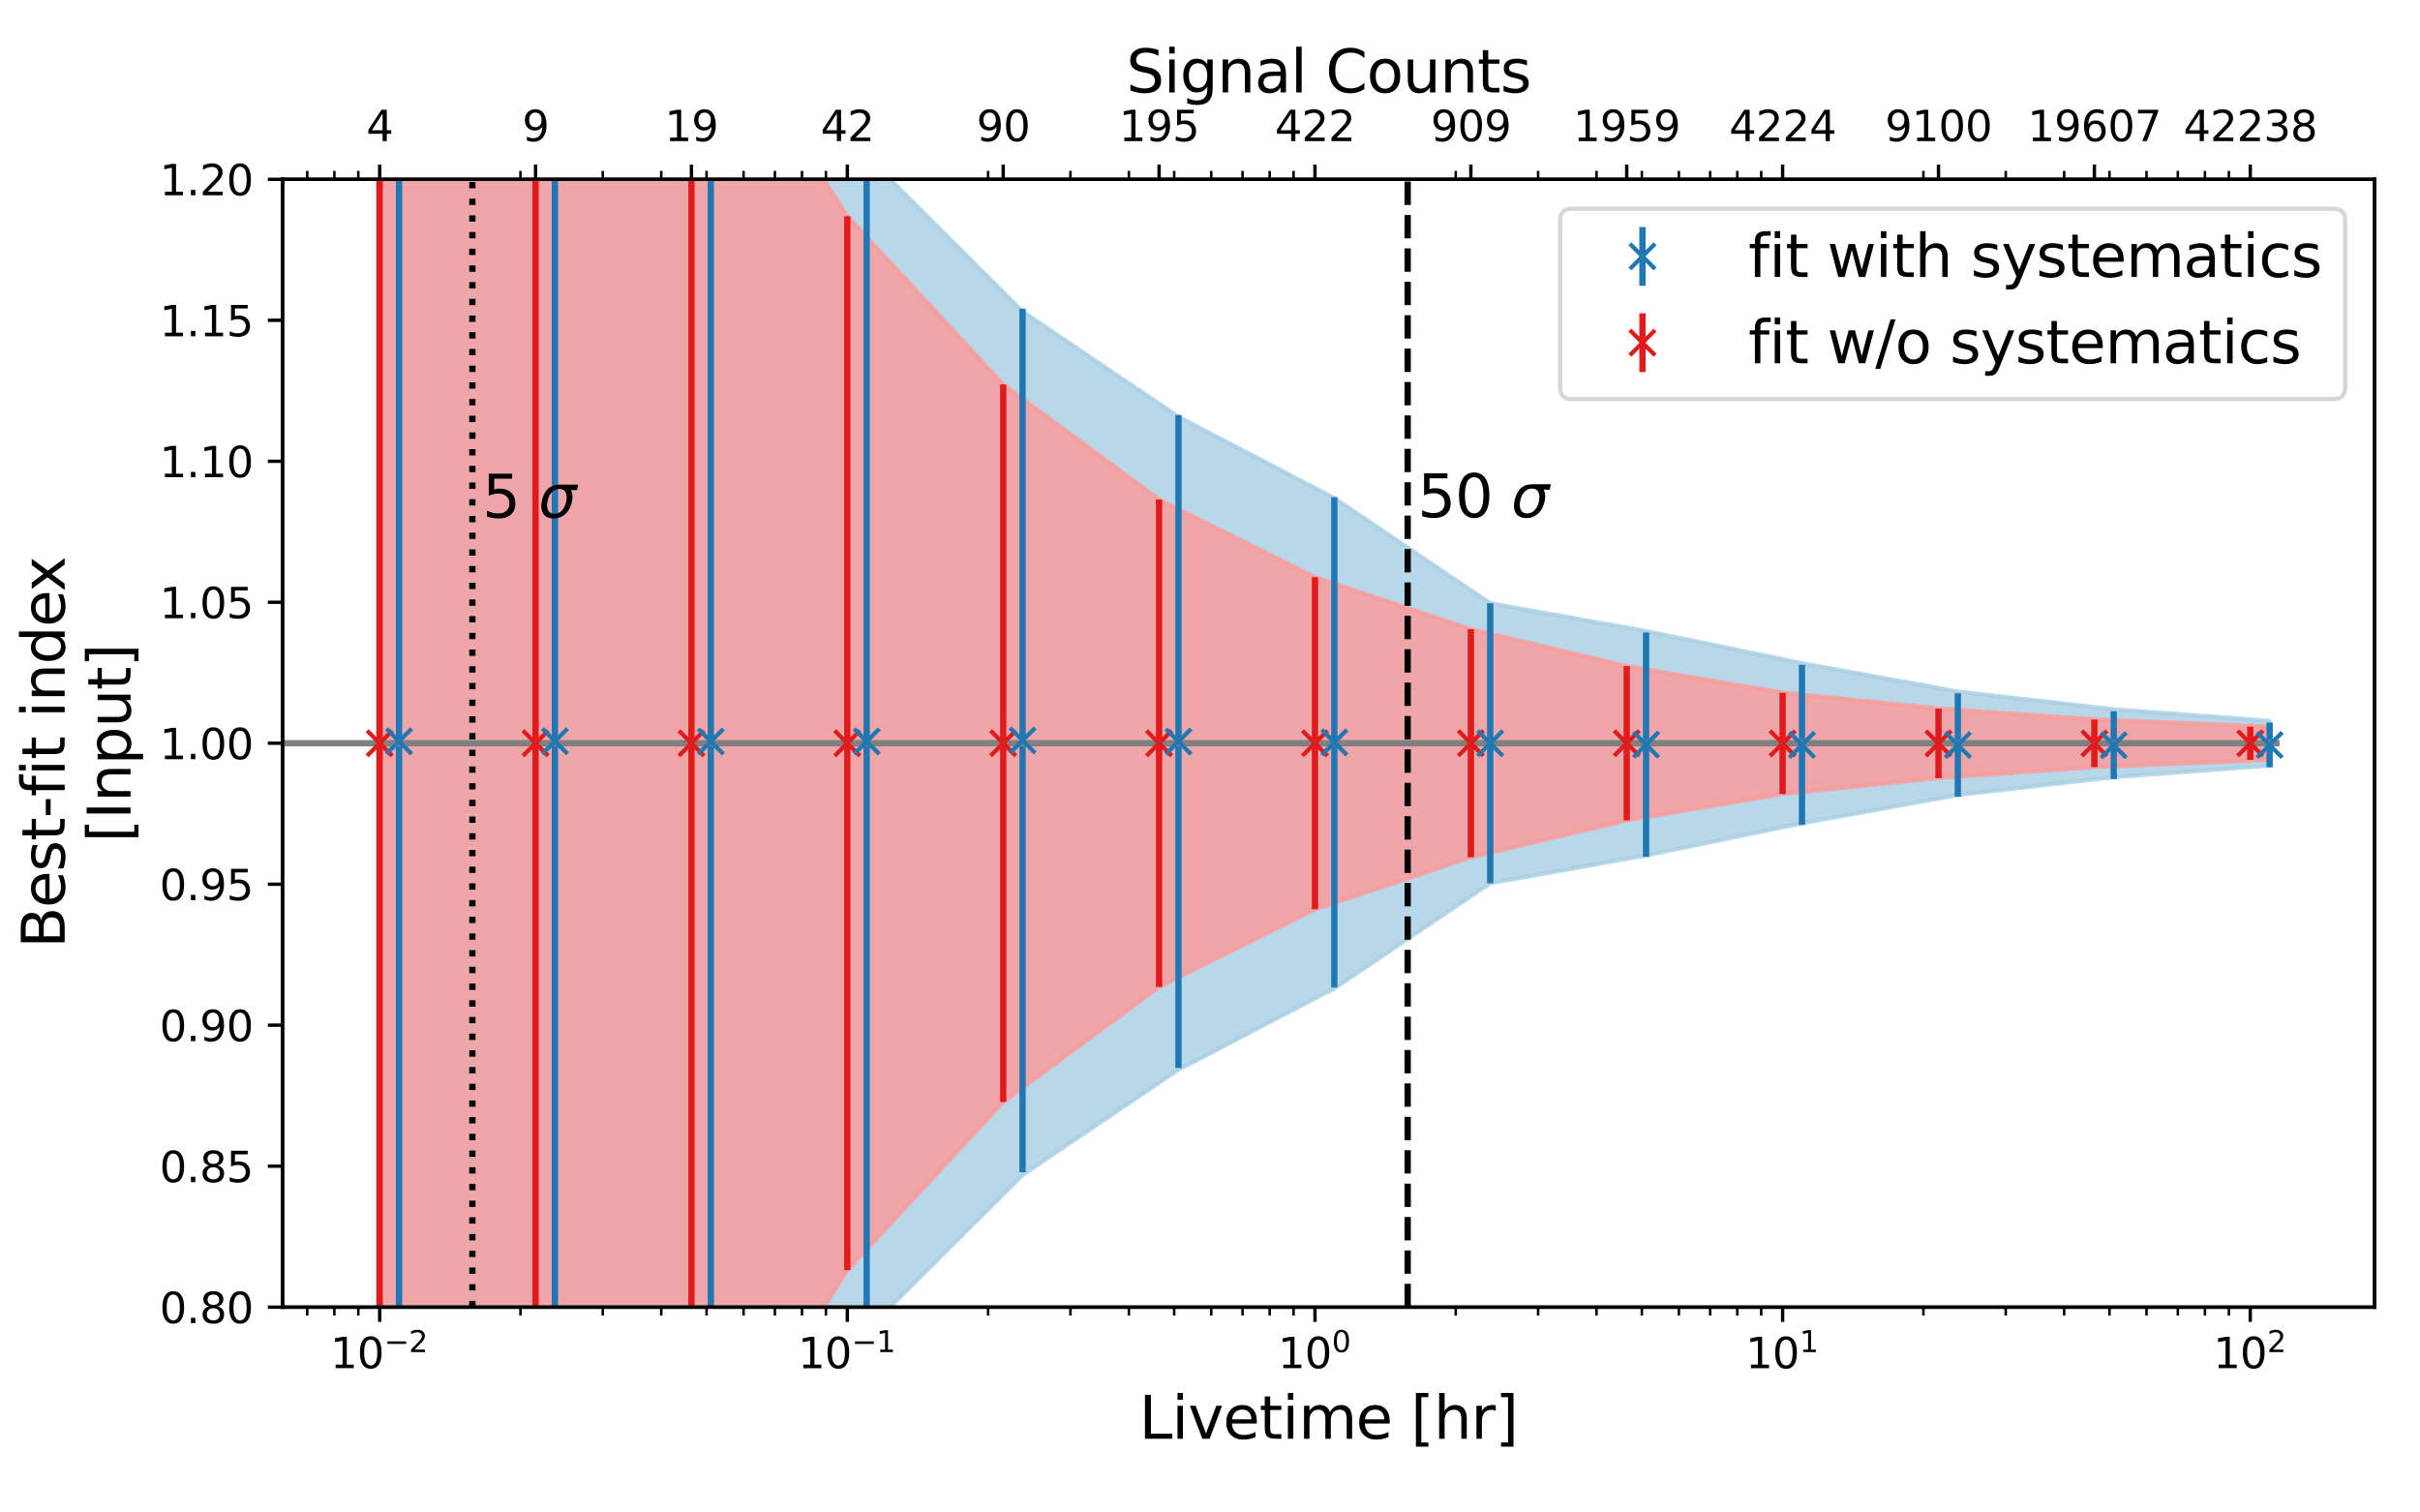 <?xml version="1.0" encoding="utf-8" standalone="no"?>
<!DOCTYPE svg PUBLIC "-//W3C//DTD SVG 1.1//EN"
  "http://www.w3.org/Graphics/SVG/1.1/DTD/svg11.dtd">
<svg xmlns:xlink="http://www.w3.org/1999/xlink" width="576pt" height="360pt" viewBox="0 0 576 360" xmlns="http://www.w3.org/2000/svg" version="1.1">
 <defs>
  <style type="text/css">*{stroke-linejoin: round; stroke-linecap: butt}</style>
 </defs>
 <g id="figure_1">
  <g id="patch_1">
   <path d="M 0 360 
L 576 360 
L 576 0 
L 0 0 
z
" style="fill: #ffffff"/>
  </g>
  <g id="axes_1">
   <g id="patch_2">
    <path d="M 67.25 311.128 
L 565.2 311.128 
L 565.2 42.68 
L 67.25 42.68 
z
" style="fill: #ffffff"/>
   </g>
   <g id="PolyCollection_1">
    <path d="M 89.884 -209.265 
L 89.884 563.073 
L 94.977 563.073 
L 132.08 444.587 
L 169.182 366.163 
L 206.285 316.684 
L 243.387 279.676 
L 280.49 254.608 
L 317.592 235.255 
L 354.695 210.227 
L 391.797 203.601 
L 428.9 195.958 
L 466.003 189.211 
L 503.105 184.976 
L 540.208 182.217 
L 540.208 171.591 
L 540.208 171.591 
L 503.105 168.832 
L 466.003 164.597 
L 428.9 157.85 
L 391.797 150.207 
L 354.695 143.581 
L 317.592 118.553 
L 280.49 99.2 
L 243.387 74.132 
L 206.285 37.124 
L 169.182 -12.355 
L 132.08 -90.779 
L 94.977 -209.265 
L 89.884 -209.265 
z
" clip-path="url(#p4b71aab706)" style="fill: #a6cee3; fill-opacity: 0.8; stroke: #a6cee3; stroke-opacity: 0.8"/>
   </g>
   <g id="PolyCollection_2">
    <path d="M 90.37 -221.213 
L 90.37 575.021 
L 127.472 446.346 
L 164.575 360.414 
L 201.678 302.33 
L 238.78 262.296 
L 275.883 234.91 
L 312.985 216.427 
L 350.088 204.043 
L 387.19 195.262 
L 424.293 188.963 
L 461.395 185.164 
L 498.498 182.568 
L 540.208 180.854 
L 540.208 172.954 
L 540.208 172.954 
L 498.498 171.24 
L 461.395 168.644 
L 424.293 164.845 
L 387.19 158.546 
L 350.088 149.765 
L 312.985 137.381 
L 275.883 118.898 
L 238.78 91.512 
L 201.678 51.478 
L 164.575 -6.606 
L 127.472 -92.538 
L 90.37 -221.213 
z
" clip-path="url(#p4b71aab706)" style="fill: #fb9a99; fill-opacity: 0.8; stroke: #fb9a99; stroke-opacity: 0.8"/>
   </g>
   <g id="matplotlib.axis_1">
    <g id="xtick_1">
     <g id="line2d_1">
      <defs>
       <path id="m9c18dbd7c7" d="M 0 0 
L 0 3.5 
" style="stroke: #000000; stroke-width: 0.8"/>
      </defs>
      <g>
       <use xlink:href="#m9c18dbd7c7" x="90.37" y="311.128" style="stroke: #000000; stroke-width: 0.8"/>
      </g>
     </g>
     <g id="text_1">
      <!-- $\mathdefault{10^{-2}}$ -->
      <g transform="translate(78.62 325.726) scale(0.1 -0.1)">
       <defs>
        <path id="DejaVuSans-31" d="M 794 531 
L 1825 531 
L 1825 4091 
L 703 3866 
L 703 4441 
L 1819 4666 
L 2450 4666 
L 2450 531 
L 3481 531 
L 3481 0 
L 794 0 
L 794 531 
z
" transform="scale(0.016)"/>
        <path id="DejaVuSans-30" d="M 2034 4250 
Q 1547 4250 1301 3770 
Q 1056 3291 1056 2328 
Q 1056 1369 1301 889 
Q 1547 409 2034 409 
Q 2525 409 2770 889 
Q 3016 1369 3016 2328 
Q 3016 3291 2770 3770 
Q 2525 4250 2034 4250 
z
M 2034 4750 
Q 2819 4750 3233 4129 
Q 3647 3509 3647 2328 
Q 3647 1150 3233 529 
Q 2819 -91 2034 -91 
Q 1250 -91 836 529 
Q 422 1150 422 2328 
Q 422 3509 836 4129 
Q 1250 4750 2034 4750 
z
" transform="scale(0.016)"/>
        <path id="DejaVuSans-2212" d="M 678 2272 
L 4684 2272 
L 4684 1741 
L 678 1741 
L 678 2272 
z
" transform="scale(0.016)"/>
        <path id="DejaVuSans-32" d="M 1228 531 
L 3431 531 
L 3431 0 
L 469 0 
L 469 531 
Q 828 903 1448 1529 
Q 2069 2156 2228 2338 
Q 2531 2678 2651 2914 
Q 2772 3150 2772 3378 
Q 2772 3750 2511 3984 
Q 2250 4219 1831 4219 
Q 1534 4219 1204 4116 
Q 875 4013 500 3803 
L 500 4441 
Q 881 4594 1212 4672 
Q 1544 4750 1819 4750 
Q 2544 4750 2975 4387 
Q 3406 4025 3406 3419 
Q 3406 3131 3298 2873 
Q 3191 2616 2906 2266 
Q 2828 2175 2409 1742 
Q 1991 1309 1228 531 
z
" transform="scale(0.016)"/>
       </defs>
       <use xlink:href="#DejaVuSans-31" transform="translate(0 0.766)"/>
       <use xlink:href="#DejaVuSans-30" transform="translate(63.623 0.766)"/>
       <use xlink:href="#DejaVuSans-2212" transform="translate(128.203 39.047) scale(0.7)"/>
       <use xlink:href="#DejaVuSans-32" transform="translate(186.855 39.047) scale(0.7)"/>
      </g>
     </g>
    </g>
    <g id="xtick_2">
     <g id="line2d_2">
      <g>
       <use xlink:href="#m9c18dbd7c7" x="201.678" y="311.128" style="stroke: #000000; stroke-width: 0.8"/>
      </g>
     </g>
     <g id="text_2">
      <!-- $\mathdefault{10^{-1}}$ -->
      <g transform="translate(189.928 325.726) scale(0.1 -0.1)">
       <use xlink:href="#DejaVuSans-31" transform="translate(0 0.684)"/>
       <use xlink:href="#DejaVuSans-30" transform="translate(63.623 0.684)"/>
       <use xlink:href="#DejaVuSans-2212" transform="translate(128.203 38.966) scale(0.7)"/>
       <use xlink:href="#DejaVuSans-31" transform="translate(186.855 38.966) scale(0.7)"/>
      </g>
     </g>
    </g>
    <g id="xtick_3">
     <g id="line2d_3">
      <g>
       <use xlink:href="#m9c18dbd7c7" x="312.985" y="311.128" style="stroke: #000000; stroke-width: 0.8"/>
      </g>
     </g>
     <g id="text_3">
      <!-- $\mathdefault{10^{0}}$ -->
      <g transform="translate(304.185 325.726) scale(0.1 -0.1)">
       <use xlink:href="#DejaVuSans-31" transform="translate(0 0.766)"/>
       <use xlink:href="#DejaVuSans-30" transform="translate(63.623 0.766)"/>
       <use xlink:href="#DejaVuSans-30" transform="translate(128.203 39.047) scale(0.7)"/>
      </g>
     </g>
    </g>
    <g id="xtick_4">
     <g id="line2d_4">
      <g>
       <use xlink:href="#m9c18dbd7c7" x="424.293" y="311.128" style="stroke: #000000; stroke-width: 0.8"/>
      </g>
     </g>
     <g id="text_4">
      <!-- $\mathdefault{10^{1}}$ -->
      <g transform="translate(415.493 325.726) scale(0.1 -0.1)">
       <use xlink:href="#DejaVuSans-31" transform="translate(0 0.684)"/>
       <use xlink:href="#DejaVuSans-30" transform="translate(63.623 0.684)"/>
       <use xlink:href="#DejaVuSans-31" transform="translate(128.203 38.966) scale(0.7)"/>
      </g>
     </g>
    </g>
    <g id="xtick_5">
     <g id="line2d_5">
      <g>
       <use xlink:href="#m9c18dbd7c7" x="535.6" y="311.128" style="stroke: #000000; stroke-width: 0.8"/>
      </g>
     </g>
     <g id="text_5">
      <!-- $\mathdefault{10^{2}}$ -->
      <g transform="translate(526.8 325.726) scale(0.1 -0.1)">
       <use xlink:href="#DejaVuSans-31" transform="translate(0 0.766)"/>
       <use xlink:href="#DejaVuSans-30" transform="translate(63.623 0.766)"/>
       <use xlink:href="#DejaVuSans-32" transform="translate(128.203 39.047) scale(0.7)"/>
      </g>
     </g>
    </g>
    <g id="xtick_6">
     <g id="line2d_6">
      <defs>
       <path id="m85afe25a8d" d="M 0 0 
L 0 2 
" style="stroke: #000000; stroke-width: 0.6"/>
      </defs>
      <g>
       <use xlink:href="#m85afe25a8d" x="73.128" y="311.128" style="stroke: #000000; stroke-width: 0.6"/>
      </g>
     </g>
    </g>
    <g id="xtick_7">
     <g id="line2d_7">
      <g>
       <use xlink:href="#m85afe25a8d" x="79.583" y="311.128" style="stroke: #000000; stroke-width: 0.6"/>
      </g>
     </g>
    </g>
    <g id="xtick_8">
     <g id="line2d_8">
      <g>
       <use xlink:href="#m85afe25a8d" x="85.277" y="311.128" style="stroke: #000000; stroke-width: 0.6"/>
      </g>
     </g>
    </g>
    <g id="xtick_9">
     <g id="line2d_9">
      <g>
       <use xlink:href="#m85afe25a8d" x="123.877" y="311.128" style="stroke: #000000; stroke-width: 0.6"/>
      </g>
     </g>
    </g>
    <g id="xtick_10">
     <g id="line2d_10">
      <g>
       <use xlink:href="#m85afe25a8d" x="143.477" y="311.128" style="stroke: #000000; stroke-width: 0.6"/>
      </g>
     </g>
    </g>
    <g id="xtick_11">
     <g id="line2d_11">
      <g>
       <use xlink:href="#m85afe25a8d" x="157.384" y="311.128" style="stroke: #000000; stroke-width: 0.6"/>
      </g>
     </g>
    </g>
    <g id="xtick_12">
     <g id="line2d_12">
      <g>
       <use xlink:href="#m85afe25a8d" x="168.171" y="311.128" style="stroke: #000000; stroke-width: 0.6"/>
      </g>
     </g>
    </g>
    <g id="xtick_13">
     <g id="line2d_13">
      <g>
       <use xlink:href="#m85afe25a8d" x="176.984" y="311.128" style="stroke: #000000; stroke-width: 0.6"/>
      </g>
     </g>
    </g>
    <g id="xtick_14">
     <g id="line2d_14">
      <g>
       <use xlink:href="#m85afe25a8d" x="184.436" y="311.128" style="stroke: #000000; stroke-width: 0.6"/>
      </g>
     </g>
    </g>
    <g id="xtick_15">
     <g id="line2d_15">
      <g>
       <use xlink:href="#m85afe25a8d" x="190.891" y="311.128" style="stroke: #000000; stroke-width: 0.6"/>
      </g>
     </g>
    </g>
    <g id="xtick_16">
     <g id="line2d_16">
      <g>
       <use xlink:href="#m85afe25a8d" x="196.584" y="311.128" style="stroke: #000000; stroke-width: 0.6"/>
      </g>
     </g>
    </g>
    <g id="xtick_17">
     <g id="line2d_17">
      <g>
       <use xlink:href="#m85afe25a8d" x="235.184" y="311.128" style="stroke: #000000; stroke-width: 0.6"/>
      </g>
     </g>
    </g>
    <g id="xtick_18">
     <g id="line2d_18">
      <g>
       <use xlink:href="#m85afe25a8d" x="254.785" y="311.128" style="stroke: #000000; stroke-width: 0.6"/>
      </g>
     </g>
    </g>
    <g id="xtick_19">
     <g id="line2d_19">
      <g>
       <use xlink:href="#m85afe25a8d" x="268.691" y="311.128" style="stroke: #000000; stroke-width: 0.6"/>
      </g>
     </g>
    </g>
    <g id="xtick_20">
     <g id="line2d_20">
      <g>
       <use xlink:href="#m85afe25a8d" x="279.478" y="311.128" style="stroke: #000000; stroke-width: 0.6"/>
      </g>
     </g>
    </g>
    <g id="xtick_21">
     <g id="line2d_21">
      <g>
       <use xlink:href="#m85afe25a8d" x="288.292" y="311.128" style="stroke: #000000; stroke-width: 0.6"/>
      </g>
     </g>
    </g>
    <g id="xtick_22">
     <g id="line2d_22">
      <g>
       <use xlink:href="#m85afe25a8d" x="295.743" y="311.128" style="stroke: #000000; stroke-width: 0.6"/>
      </g>
     </g>
    </g>
    <g id="xtick_23">
     <g id="line2d_23">
      <g>
       <use xlink:href="#m85afe25a8d" x="302.198" y="311.128" style="stroke: #000000; stroke-width: 0.6"/>
      </g>
     </g>
    </g>
    <g id="xtick_24">
     <g id="line2d_24">
      <g>
       <use xlink:href="#m85afe25a8d" x="307.892" y="311.128" style="stroke: #000000; stroke-width: 0.6"/>
      </g>
     </g>
    </g>
    <g id="xtick_25">
     <g id="line2d_25">
      <g>
       <use xlink:href="#m85afe25a8d" x="346.492" y="311.128" style="stroke: #000000; stroke-width: 0.6"/>
      </g>
     </g>
    </g>
    <g id="xtick_26">
     <g id="line2d_26">
      <g>
       <use xlink:href="#m85afe25a8d" x="366.092" y="311.128" style="stroke: #000000; stroke-width: 0.6"/>
      </g>
     </g>
    </g>
    <g id="xtick_27">
     <g id="line2d_27">
      <g>
       <use xlink:href="#m85afe25a8d" x="379.999" y="311.128" style="stroke: #000000; stroke-width: 0.6"/>
      </g>
     </g>
    </g>
    <g id="xtick_28">
     <g id="line2d_28">
      <g>
       <use xlink:href="#m85afe25a8d" x="390.786" y="311.128" style="stroke: #000000; stroke-width: 0.6"/>
      </g>
     </g>
    </g>
    <g id="xtick_29">
     <g id="line2d_29">
      <g>
       <use xlink:href="#m85afe25a8d" x="399.599" y="311.128" style="stroke: #000000; stroke-width: 0.6"/>
      </g>
     </g>
    </g>
    <g id="xtick_30">
     <g id="line2d_30">
      <g>
       <use xlink:href="#m85afe25a8d" x="407.051" y="311.128" style="stroke: #000000; stroke-width: 0.6"/>
      </g>
     </g>
    </g>
    <g id="xtick_31">
     <g id="line2d_31">
      <g>
       <use xlink:href="#m85afe25a8d" x="413.506" y="311.128" style="stroke: #000000; stroke-width: 0.6"/>
      </g>
     </g>
    </g>
    <g id="xtick_32">
     <g id="line2d_32">
      <g>
       <use xlink:href="#m85afe25a8d" x="419.2" y="311.128" style="stroke: #000000; stroke-width: 0.6"/>
      </g>
     </g>
    </g>
    <g id="xtick_33">
     <g id="line2d_33">
      <g>
       <use xlink:href="#m85afe25a8d" x="457.8" y="311.128" style="stroke: #000000; stroke-width: 0.6"/>
      </g>
     </g>
    </g>
    <g id="xtick_34">
     <g id="line2d_34">
      <g>
       <use xlink:href="#m85afe25a8d" x="477.4" y="311.128" style="stroke: #000000; stroke-width: 0.6"/>
      </g>
     </g>
    </g>
    <g id="xtick_35">
     <g id="line2d_35">
      <g>
       <use xlink:href="#m85afe25a8d" x="491.307" y="311.128" style="stroke: #000000; stroke-width: 0.6"/>
      </g>
     </g>
    </g>
    <g id="xtick_36">
     <g id="line2d_36">
      <g>
       <use xlink:href="#m85afe25a8d" x="502.093" y="311.128" style="stroke: #000000; stroke-width: 0.6"/>
      </g>
     </g>
    </g>
    <g id="xtick_37">
     <g id="line2d_37">
      <g>
       <use xlink:href="#m85afe25a8d" x="510.907" y="311.128" style="stroke: #000000; stroke-width: 0.6"/>
      </g>
     </g>
    </g>
    <g id="xtick_38">
     <g id="line2d_38">
      <g>
       <use xlink:href="#m85afe25a8d" x="518.359" y="311.128" style="stroke: #000000; stroke-width: 0.6"/>
      </g>
     </g>
    </g>
    <g id="xtick_39">
     <g id="line2d_39">
      <g>
       <use xlink:href="#m85afe25a8d" x="524.813" y="311.128" style="stroke: #000000; stroke-width: 0.6"/>
      </g>
     </g>
    </g>
    <g id="xtick_40">
     <g id="line2d_40">
      <g>
       <use xlink:href="#m85afe25a8d" x="530.507" y="311.128" style="stroke: #000000; stroke-width: 0.6"/>
      </g>
     </g>
    </g>
    <g id="text_6">
     <!-- Livetime [hr] -->
     <g transform="translate(271.114 342.444) scale(0.14 -0.14)">
      <defs>
       <path id="DejaVuSans-4c" d="M 628 4666 
L 1259 4666 
L 1259 531 
L 3531 531 
L 3531 0 
L 628 0 
L 628 4666 
z
" transform="scale(0.016)"/>
       <path id="DejaVuSans-69" d="M 603 3500 
L 1178 3500 
L 1178 0 
L 603 0 
L 603 3500 
z
M 603 4863 
L 1178 4863 
L 1178 4134 
L 603 4134 
L 603 4863 
z
" transform="scale(0.016)"/>
       <path id="DejaVuSans-76" d="M 191 3500 
L 800 3500 
L 1894 563 
L 2988 3500 
L 3597 3500 
L 2284 0 
L 1503 0 
L 191 3500 
z
" transform="scale(0.016)"/>
       <path id="DejaVuSans-65" d="M 3597 1894 
L 3597 1613 
L 953 1613 
Q 991 1019 1311 708 
Q 1631 397 2203 397 
Q 2534 397 2845 478 
Q 3156 559 3463 722 
L 3463 178 
Q 3153 47 2828 -22 
Q 2503 -91 2169 -91 
Q 1331 -91 842 396 
Q 353 884 353 1716 
Q 353 2575 817 3079 
Q 1281 3584 2069 3584 
Q 2775 3584 3186 3129 
Q 3597 2675 3597 1894 
z
M 3022 2063 
Q 3016 2534 2758 2815 
Q 2500 3097 2075 3097 
Q 1594 3097 1305 2825 
Q 1016 2553 972 2059 
L 3022 2063 
z
" transform="scale(0.016)"/>
       <path id="DejaVuSans-74" d="M 1172 4494 
L 1172 3500 
L 2356 3500 
L 2356 3053 
L 1172 3053 
L 1172 1153 
Q 1172 725 1289 603 
Q 1406 481 1766 481 
L 2356 481 
L 2356 0 
L 1766 0 
Q 1100 0 847 248 
Q 594 497 594 1153 
L 594 3053 
L 172 3053 
L 172 3500 
L 594 3500 
L 594 4494 
L 1172 4494 
z
" transform="scale(0.016)"/>
       <path id="DejaVuSans-6d" d="M 3328 2828 
Q 3544 3216 3844 3400 
Q 4144 3584 4550 3584 
Q 5097 3584 5394 3201 
Q 5691 2819 5691 2113 
L 5691 0 
L 5113 0 
L 5113 2094 
Q 5113 2597 4934 2840 
Q 4756 3084 4391 3084 
Q 3944 3084 3684 2787 
Q 3425 2491 3425 1978 
L 3425 0 
L 2847 0 
L 2847 2094 
Q 2847 2600 2669 2842 
Q 2491 3084 2119 3084 
Q 1678 3084 1418 2786 
Q 1159 2488 1159 1978 
L 1159 0 
L 581 0 
L 581 3500 
L 1159 3500 
L 1159 2956 
Q 1356 3278 1631 3431 
Q 1906 3584 2284 3584 
Q 2666 3584 2933 3390 
Q 3200 3197 3328 2828 
z
" transform="scale(0.016)"/>
       <path id="DejaVuSans-20" transform="scale(0.016)"/>
       <path id="DejaVuSans-5b" d="M 550 4863 
L 1875 4863 
L 1875 4416 
L 1125 4416 
L 1125 -397 
L 1875 -397 
L 1875 -844 
L 550 -844 
L 550 4863 
z
" transform="scale(0.016)"/>
       <path id="DejaVuSans-68" d="M 3513 2113 
L 3513 0 
L 2938 0 
L 2938 2094 
Q 2938 2591 2744 2837 
Q 2550 3084 2163 3084 
Q 1697 3084 1428 2787 
Q 1159 2491 1159 1978 
L 1159 0 
L 581 0 
L 581 4863 
L 1159 4863 
L 1159 2956 
Q 1366 3272 1645 3428 
Q 1925 3584 2291 3584 
Q 2894 3584 3203 3211 
Q 3513 2838 3513 2113 
z
" transform="scale(0.016)"/>
       <path id="DejaVuSans-72" d="M 2631 2963 
Q 2534 3019 2420 3045 
Q 2306 3072 2169 3072 
Q 1681 3072 1420 2755 
Q 1159 2438 1159 1844 
L 1159 0 
L 581 0 
L 581 3500 
L 1159 3500 
L 1159 2956 
Q 1341 3275 1631 3429 
Q 1922 3584 2338 3584 
Q 2397 3584 2469 3576 
Q 2541 3569 2628 3553 
L 2631 2963 
z
" transform="scale(0.016)"/>
       <path id="DejaVuSans-5d" d="M 1947 4863 
L 1947 -844 
L 622 -844 
L 622 -397 
L 1369 -397 
L 1369 4416 
L 622 4416 
L 622 4863 
L 1947 4863 
z
" transform="scale(0.016)"/>
      </defs>
      <use xlink:href="#DejaVuSans-4c"/>
      <use xlink:href="#DejaVuSans-69" x="55.713"/>
      <use xlink:href="#DejaVuSans-76" x="83.496"/>
      <use xlink:href="#DejaVuSans-65" x="142.676"/>
      <use xlink:href="#DejaVuSans-74" x="204.199"/>
      <use xlink:href="#DejaVuSans-69" x="243.408"/>
      <use xlink:href="#DejaVuSans-6d" x="271.191"/>
      <use xlink:href="#DejaVuSans-65" x="368.604"/>
      <use xlink:href="#DejaVuSans-20" x="430.127"/>
      <use xlink:href="#DejaVuSans-5b" x="461.914"/>
      <use xlink:href="#DejaVuSans-68" x="500.928"/>
      <use xlink:href="#DejaVuSans-72" x="564.307"/>
      <use xlink:href="#DejaVuSans-5d" x="605.42"/>
     </g>
    </g>
   </g>
   <g id="matplotlib.axis_2">
    <g id="ytick_1">
     <g id="line2d_41">
      <defs>
       <path id="m7eb3d94305" d="M 0 0 
L -3.5 0 
" style="stroke: #000000; stroke-width: 0.8"/>
      </defs>
      <g>
       <use xlink:href="#m7eb3d94305" x="67.25" y="311.128" style="stroke: #000000; stroke-width: 0.8"/>
      </g>
     </g>
     <g id="text_7">
      <!-- 0.80 -->
      <g transform="translate(37.984 314.927) scale(0.1 -0.1)">
       <defs>
        <path id="DejaVuSans-2e" d="M 684 794 
L 1344 794 
L 1344 0 
L 684 0 
L 684 794 
z
" transform="scale(0.016)"/>
        <path id="DejaVuSans-38" d="M 2034 2216 
Q 1584 2216 1326 1975 
Q 1069 1734 1069 1313 
Q 1069 891 1326 650 
Q 1584 409 2034 409 
Q 2484 409 2743 651 
Q 3003 894 3003 1313 
Q 3003 1734 2745 1975 
Q 2488 2216 2034 2216 
z
M 1403 2484 
Q 997 2584 770 2862 
Q 544 3141 544 3541 
Q 544 4100 942 4425 
Q 1341 4750 2034 4750 
Q 2731 4750 3128 4425 
Q 3525 4100 3525 3541 
Q 3525 3141 3298 2862 
Q 3072 2584 2669 2484 
Q 3125 2378 3379 2068 
Q 3634 1759 3634 1313 
Q 3634 634 3220 271 
Q 2806 -91 2034 -91 
Q 1263 -91 848 271 
Q 434 634 434 1313 
Q 434 1759 690 2068 
Q 947 2378 1403 2484 
z
M 1172 3481 
Q 1172 3119 1398 2916 
Q 1625 2713 2034 2713 
Q 2441 2713 2670 2916 
Q 2900 3119 2900 3481 
Q 2900 3844 2670 4047 
Q 2441 4250 2034 4250 
Q 1625 4250 1398 4047 
Q 1172 3844 1172 3481 
z
" transform="scale(0.016)"/>
       </defs>
       <use xlink:href="#DejaVuSans-30"/>
       <use xlink:href="#DejaVuSans-2e" x="63.623"/>
       <use xlink:href="#DejaVuSans-38" x="95.41"/>
       <use xlink:href="#DejaVuSans-30" x="159.033"/>
      </g>
     </g>
    </g>
    <g id="ytick_2">
     <g id="line2d_42">
      <g>
       <use xlink:href="#m7eb3d94305" x="67.25" y="277.572" style="stroke: #000000; stroke-width: 0.8"/>
      </g>
     </g>
     <g id="text_8">
      <!-- 0.85 -->
      <g transform="translate(37.984 281.371) scale(0.1 -0.1)">
       <defs>
        <path id="DejaVuSans-35" d="M 691 4666 
L 3169 4666 
L 3169 4134 
L 1269 4134 
L 1269 2991 
Q 1406 3038 1543 3061 
Q 1681 3084 1819 3084 
Q 2600 3084 3056 2656 
Q 3513 2228 3513 1497 
Q 3513 744 3044 326 
Q 2575 -91 1722 -91 
Q 1428 -91 1123 -41 
Q 819 9 494 109 
L 494 744 
Q 775 591 1075 516 
Q 1375 441 1709 441 
Q 2250 441 2565 725 
Q 2881 1009 2881 1497 
Q 2881 1984 2565 2268 
Q 2250 2553 1709 2553 
Q 1456 2553 1204 2497 
Q 953 2441 691 2322 
L 691 4666 
z
" transform="scale(0.016)"/>
       </defs>
       <use xlink:href="#DejaVuSans-30"/>
       <use xlink:href="#DejaVuSans-2e" x="63.623"/>
       <use xlink:href="#DejaVuSans-38" x="95.41"/>
       <use xlink:href="#DejaVuSans-35" x="159.033"/>
      </g>
     </g>
    </g>
    <g id="ytick_3">
     <g id="line2d_43">
      <g>
       <use xlink:href="#m7eb3d94305" x="67.25" y="244.016" style="stroke: #000000; stroke-width: 0.8"/>
      </g>
     </g>
     <g id="text_9">
      <!-- 0.90 -->
      <g transform="translate(37.984 247.815) scale(0.1 -0.1)">
       <defs>
        <path id="DejaVuSans-39" d="M 703 97 
L 703 672 
Q 941 559 1184 500 
Q 1428 441 1663 441 
Q 2288 441 2617 861 
Q 2947 1281 2994 2138 
Q 2813 1869 2534 1725 
Q 2256 1581 1919 1581 
Q 1219 1581 811 2004 
Q 403 2428 403 3163 
Q 403 3881 828 4315 
Q 1253 4750 1959 4750 
Q 2769 4750 3195 4129 
Q 3622 3509 3622 2328 
Q 3622 1225 3098 567 
Q 2575 -91 1691 -91 
Q 1453 -91 1209 -44 
Q 966 3 703 97 
z
M 1959 2075 
Q 2384 2075 2632 2365 
Q 2881 2656 2881 3163 
Q 2881 3666 2632 3958 
Q 2384 4250 1959 4250 
Q 1534 4250 1286 3958 
Q 1038 3666 1038 3163 
Q 1038 2656 1286 2365 
Q 1534 2075 1959 2075 
z
" transform="scale(0.016)"/>
       </defs>
       <use xlink:href="#DejaVuSans-30"/>
       <use xlink:href="#DejaVuSans-2e" x="63.623"/>
       <use xlink:href="#DejaVuSans-39" x="95.41"/>
       <use xlink:href="#DejaVuSans-30" x="159.033"/>
      </g>
     </g>
    </g>
    <g id="ytick_4">
     <g id="line2d_44">
      <g>
       <use xlink:href="#m7eb3d94305" x="67.25" y="210.46" style="stroke: #000000; stroke-width: 0.8"/>
      </g>
     </g>
     <g id="text_10">
      <!-- 0.95 -->
      <g transform="translate(37.984 214.259) scale(0.1 -0.1)">
       <use xlink:href="#DejaVuSans-30"/>
       <use xlink:href="#DejaVuSans-2e" x="63.623"/>
       <use xlink:href="#DejaVuSans-39" x="95.41"/>
       <use xlink:href="#DejaVuSans-35" x="159.033"/>
      </g>
     </g>
    </g>
    <g id="ytick_5">
     <g id="line2d_45">
      <g>
       <use xlink:href="#m7eb3d94305" x="67.25" y="176.904" style="stroke: #000000; stroke-width: 0.8"/>
      </g>
     </g>
     <g id="text_11">
      <!-- 1.00 -->
      <g transform="translate(37.984 180.703) scale(0.1 -0.1)">
       <use xlink:href="#DejaVuSans-31"/>
       <use xlink:href="#DejaVuSans-2e" x="63.623"/>
       <use xlink:href="#DejaVuSans-30" x="95.41"/>
       <use xlink:href="#DejaVuSans-30" x="159.033"/>
      </g>
     </g>
    </g>
    <g id="ytick_6">
     <g id="line2d_46">
      <g>
       <use xlink:href="#m7eb3d94305" x="67.25" y="143.348" style="stroke: #000000; stroke-width: 0.8"/>
      </g>
     </g>
     <g id="text_12">
      <!-- 1.05 -->
      <g transform="translate(37.984 147.147) scale(0.1 -0.1)">
       <use xlink:href="#DejaVuSans-31"/>
       <use xlink:href="#DejaVuSans-2e" x="63.623"/>
       <use xlink:href="#DejaVuSans-30" x="95.41"/>
       <use xlink:href="#DejaVuSans-35" x="159.033"/>
      </g>
     </g>
    </g>
    <g id="ytick_7">
     <g id="line2d_47">
      <g>
       <use xlink:href="#m7eb3d94305" x="67.25" y="109.792" style="stroke: #000000; stroke-width: 0.8"/>
      </g>
     </g>
     <g id="text_13">
      <!-- 1.10 -->
      <g transform="translate(37.984 113.591) scale(0.1 -0.1)">
       <use xlink:href="#DejaVuSans-31"/>
       <use xlink:href="#DejaVuSans-2e" x="63.623"/>
       <use xlink:href="#DejaVuSans-31" x="95.41"/>
       <use xlink:href="#DejaVuSans-30" x="159.033"/>
      </g>
     </g>
    </g>
    <g id="ytick_8">
     <g id="line2d_48">
      <g>
       <use xlink:href="#m7eb3d94305" x="67.25" y="76.236" style="stroke: #000000; stroke-width: 0.8"/>
      </g>
     </g>
     <g id="text_14">
      <!-- 1.15 -->
      <g transform="translate(37.984 80.035) scale(0.1 -0.1)">
       <use xlink:href="#DejaVuSans-31"/>
       <use xlink:href="#DejaVuSans-2e" x="63.623"/>
       <use xlink:href="#DejaVuSans-31" x="95.41"/>
       <use xlink:href="#DejaVuSans-35" x="159.033"/>
      </g>
     </g>
    </g>
    <g id="ytick_9">
     <g id="line2d_49">
      <g>
       <use xlink:href="#m7eb3d94305" x="67.25" y="42.68" style="stroke: #000000; stroke-width: 0.8"/>
      </g>
     </g>
     <g id="text_15">
      <!-- 1.20 -->
      <g transform="translate(37.984 46.479) scale(0.1 -0.1)">
       <use xlink:href="#DejaVuSans-31"/>
       <use xlink:href="#DejaVuSans-2e" x="63.623"/>
       <use xlink:href="#DejaVuSans-32" x="95.41"/>
       <use xlink:href="#DejaVuSans-30" x="159.033"/>
      </g>
     </g>
    </g>
    <g id="text_16">
     <!-- Best-fit index  -->
     <g transform="translate(15.396 225.685) rotate(-90) scale(0.14 -0.14)">
      <defs>
       <path id="DejaVuSans-42" d="M 1259 2228 
L 1259 519 
L 2272 519 
Q 2781 519 3026 730 
Q 3272 941 3272 1375 
Q 3272 1813 3026 2020 
Q 2781 2228 2272 2228 
L 1259 2228 
z
M 1259 4147 
L 1259 2741 
L 2194 2741 
Q 2656 2741 2882 2914 
Q 3109 3088 3109 3444 
Q 3109 3797 2882 3972 
Q 2656 4147 2194 4147 
L 1259 4147 
z
M 628 4666 
L 2241 4666 
Q 2963 4666 3353 4366 
Q 3744 4066 3744 3513 
Q 3744 3084 3544 2831 
Q 3344 2578 2956 2516 
Q 3422 2416 3680 2098 
Q 3938 1781 3938 1306 
Q 3938 681 3513 340 
Q 3088 0 2303 0 
L 628 0 
L 628 4666 
z
" transform="scale(0.016)"/>
       <path id="DejaVuSans-73" d="M 2834 3397 
L 2834 2853 
Q 2591 2978 2328 3040 
Q 2066 3103 1784 3103 
Q 1356 3103 1142 2972 
Q 928 2841 928 2578 
Q 928 2378 1081 2264 
Q 1234 2150 1697 2047 
L 1894 2003 
Q 2506 1872 2764 1633 
Q 3022 1394 3022 966 
Q 3022 478 2636 193 
Q 2250 -91 1575 -91 
Q 1294 -91 989 -36 
Q 684 19 347 128 
L 347 722 
Q 666 556 975 473 
Q 1284 391 1588 391 
Q 1994 391 2212 530 
Q 2431 669 2431 922 
Q 2431 1156 2273 1281 
Q 2116 1406 1581 1522 
L 1381 1569 
Q 847 1681 609 1914 
Q 372 2147 372 2553 
Q 372 3047 722 3315 
Q 1072 3584 1716 3584 
Q 2034 3584 2315 3537 
Q 2597 3491 2834 3397 
z
" transform="scale(0.016)"/>
       <path id="DejaVuSans-2d" d="M 313 2009 
L 1997 2009 
L 1997 1497 
L 313 1497 
L 313 2009 
z
" transform="scale(0.016)"/>
       <path id="DejaVuSans-66" d="M 2375 4863 
L 2375 4384 
L 1825 4384 
Q 1516 4384 1395 4259 
Q 1275 4134 1275 3809 
L 1275 3500 
L 2222 3500 
L 2222 3053 
L 1275 3053 
L 1275 0 
L 697 0 
L 697 3053 
L 147 3053 
L 147 3500 
L 697 3500 
L 697 3744 
Q 697 4328 969 4595 
Q 1241 4863 1831 4863 
L 2375 4863 
z
" transform="scale(0.016)"/>
       <path id="DejaVuSans-6e" d="M 3513 2113 
L 3513 0 
L 2938 0 
L 2938 2094 
Q 2938 2591 2744 2837 
Q 2550 3084 2163 3084 
Q 1697 3084 1428 2787 
Q 1159 2491 1159 1978 
L 1159 0 
L 581 0 
L 581 3500 
L 1159 3500 
L 1159 2956 
Q 1366 3272 1645 3428 
Q 1925 3584 2291 3584 
Q 2894 3584 3203 3211 
Q 3513 2838 3513 2113 
z
" transform="scale(0.016)"/>
       <path id="DejaVuSans-64" d="M 2906 2969 
L 2906 4863 
L 3481 4863 
L 3481 0 
L 2906 0 
L 2906 525 
Q 2725 213 2448 61 
Q 2172 -91 1784 -91 
Q 1150 -91 751 415 
Q 353 922 353 1747 
Q 353 2572 751 3078 
Q 1150 3584 1784 3584 
Q 2172 3584 2448 3432 
Q 2725 3281 2906 2969 
z
M 947 1747 
Q 947 1113 1208 752 
Q 1469 391 1925 391 
Q 2381 391 2643 752 
Q 2906 1113 2906 1747 
Q 2906 2381 2643 2742 
Q 2381 3103 1925 3103 
Q 1469 3103 1208 2742 
Q 947 2381 947 1747 
z
" transform="scale(0.016)"/>
       <path id="DejaVuSans-78" d="M 3513 3500 
L 2247 1797 
L 3578 0 
L 2900 0 
L 1881 1375 
L 863 0 
L 184 0 
L 1544 1831 
L 300 3500 
L 978 3500 
L 1906 2253 
L 2834 3500 
L 3513 3500 
z
" transform="scale(0.016)"/>
      </defs>
      <use xlink:href="#DejaVuSans-42"/>
      <use xlink:href="#DejaVuSans-65" x="68.604"/>
      <use xlink:href="#DejaVuSans-73" x="130.127"/>
      <use xlink:href="#DejaVuSans-74" x="182.227"/>
      <use xlink:href="#DejaVuSans-2d" x="221.436"/>
      <use xlink:href="#DejaVuSans-66" x="257.52"/>
      <use xlink:href="#DejaVuSans-69" x="292.725"/>
      <use xlink:href="#DejaVuSans-74" x="320.508"/>
      <use xlink:href="#DejaVuSans-20" x="359.717"/>
      <use xlink:href="#DejaVuSans-69" x="391.504"/>
      <use xlink:href="#DejaVuSans-6e" x="419.287"/>
      <use xlink:href="#DejaVuSans-64" x="482.666"/>
      <use xlink:href="#DejaVuSans-65" x="546.143"/>
      <use xlink:href="#DejaVuSans-78" x="605.916"/>
      <use xlink:href="#DejaVuSans-20" x="665.096"/>
     </g>
     <!-- [Input] -->
     <g transform="translate(31.073 200.492) rotate(-90) scale(0.14 -0.14)">
      <defs>
       <path id="DejaVuSans-49" d="M 628 4666 
L 1259 4666 
L 1259 0 
L 628 0 
L 628 4666 
z
" transform="scale(0.016)"/>
       <path id="DejaVuSans-70" d="M 1159 525 
L 1159 -1331 
L 581 -1331 
L 581 3500 
L 1159 3500 
L 1159 2969 
Q 1341 3281 1617 3432 
Q 1894 3584 2278 3584 
Q 2916 3584 3314 3078 
Q 3713 2572 3713 1747 
Q 3713 922 3314 415 
Q 2916 -91 2278 -91 
Q 1894 -91 1617 61 
Q 1341 213 1159 525 
z
M 3116 1747 
Q 3116 2381 2855 2742 
Q 2594 3103 2138 3103 
Q 1681 3103 1420 2742 
Q 1159 2381 1159 1747 
Q 1159 1113 1420 752 
Q 1681 391 2138 391 
Q 2594 391 2855 752 
Q 3116 1113 3116 1747 
z
" transform="scale(0.016)"/>
       <path id="DejaVuSans-75" d="M 544 1381 
L 544 3500 
L 1119 3500 
L 1119 1403 
Q 1119 906 1312 657 
Q 1506 409 1894 409 
Q 2359 409 2629 706 
Q 2900 1003 2900 1516 
L 2900 3500 
L 3475 3500 
L 3475 0 
L 2900 0 
L 2900 538 
Q 2691 219 2414 64 
Q 2138 -91 1772 -91 
Q 1169 -91 856 284 
Q 544 659 544 1381 
z
M 1991 3584 
L 1991 3584 
z
" transform="scale(0.016)"/>
      </defs>
      <use xlink:href="#DejaVuSans-5b"/>
      <use xlink:href="#DejaVuSans-49" x="39.014"/>
      <use xlink:href="#DejaVuSans-6e" x="68.506"/>
      <use xlink:href="#DejaVuSans-70" x="131.885"/>
      <use xlink:href="#DejaVuSans-75" x="195.361"/>
      <use xlink:href="#DejaVuSans-74" x="258.74"/>
      <use xlink:href="#DejaVuSans-5d" x="297.949"/>
     </g>
    </g>
   </g>
   <g id="LineCollection_1">
    <path d="M 90.37 361 
L 90.37 -1 
" clip-path="url(#p4b71aab706)" style="fill: none; stroke: #e31a1c; stroke-width: 1.5"/>
   </g>
   <g id="LineCollection_2">
    <path d="M 94.977 361 
L 94.977 -1 
" clip-path="url(#p4b71aab706)" style="fill: none; stroke: #1f78b4; stroke-width: 1.5"/>
   </g>
   <g id="LineCollection_3">
    <path d="M 127.472 361 
L 127.472 -1 
" clip-path="url(#p4b71aab706)" style="fill: none; stroke: #e31a1c; stroke-width: 1.5"/>
   </g>
   <g id="LineCollection_4">
    <path d="M 132.08 361 
L 132.08 -1 
" clip-path="url(#p4b71aab706)" style="fill: none; stroke: #1f78b4; stroke-width: 1.5"/>
   </g>
   <g id="LineCollection_5">
    <path d="M 164.575 360.414 
L 164.575 -1 
" clip-path="url(#p4b71aab706)" style="fill: none; stroke: #e31a1c; stroke-width: 1.5"/>
   </g>
   <g id="LineCollection_6">
    <path d="M 169.182 361 
L 169.182 -1 
" clip-path="url(#p4b71aab706)" style="fill: none; stroke: #1f78b4; stroke-width: 1.5"/>
   </g>
   <g id="LineCollection_7">
    <path d="M 201.678 302.33 
L 201.678 51.478 
" clip-path="url(#p4b71aab706)" style="fill: none; stroke: #e31a1c; stroke-width: 1.5"/>
   </g>
   <g id="LineCollection_8">
    <path d="M 206.285 316.256 
L 206.285 36.696 
" clip-path="url(#p4b71aab706)" style="fill: none; stroke: #1f78b4; stroke-width: 1.5"/>
   </g>
   <g id="LineCollection_9">
    <path d="M 238.78 262.296 
L 238.78 91.512 
" clip-path="url(#p4b71aab706)" style="fill: none; stroke: #e31a1c; stroke-width: 1.5"/>
   </g>
   <g id="LineCollection_10">
    <path d="M 243.387 279.02 
L 243.387 73.476 
" clip-path="url(#p4b71aab706)" style="fill: none; stroke: #1f78b4; stroke-width: 1.5"/>
   </g>
   <g id="LineCollection_11">
    <path d="M 275.883 234.91 
L 275.883 118.898 
" clip-path="url(#p4b71aab706)" style="fill: none; stroke: #e31a1c; stroke-width: 1.5"/>
   </g>
   <g id="LineCollection_12">
    <path d="M 280.49 254.194 
L 280.49 98.785 
" clip-path="url(#p4b71aab706)" style="fill: none; stroke: #1f78b4; stroke-width: 1.5"/>
   </g>
   <g id="LineCollection_13">
    <path d="M 312.985 216.427 
L 312.985 137.381 
" clip-path="url(#p4b71aab706)" style="fill: none; stroke: #e31a1c; stroke-width: 1.5"/>
   </g>
   <g id="LineCollection_14">
    <path d="M 317.592 235.046 
L 317.592 118.344 
" clip-path="url(#p4b71aab706)" style="fill: none; stroke: #1f78b4; stroke-width: 1.5"/>
   </g>
   <g id="LineCollection_15">
    <path d="M 350.088 204.043 
L 350.088 149.765 
" clip-path="url(#p4b71aab706)" style="fill: none; stroke: #e31a1c; stroke-width: 1.5"/>
   </g>
   <g id="LineCollection_16">
    <path d="M 354.695 210.236 
L 354.695 143.59 
" clip-path="url(#p4b71aab706)" style="fill: none; stroke: #1f78b4; stroke-width: 1.5"/>
   </g>
   <g id="LineCollection_17">
    <path d="M 387.19 195.262 
L 387.19 158.546 
" clip-path="url(#p4b71aab706)" style="fill: none; stroke: #e31a1c; stroke-width: 1.5"/>
   </g>
   <g id="LineCollection_18">
    <path d="M 391.797 203.94 
L 391.797 150.546 
" clip-path="url(#p4b71aab706)" style="fill: none; stroke: #1f78b4; stroke-width: 1.5"/>
   </g>
   <g id="LineCollection_19">
    <path d="M 424.293 189.006 
L 424.293 164.889 
" clip-path="url(#p4b71aab706)" style="fill: none; stroke: #e31a1c; stroke-width: 1.5"/>
   </g>
   <g id="LineCollection_20">
    <path d="M 428.9 196.347 
L 428.9 158.239 
" clip-path="url(#p4b71aab706)" style="fill: none; stroke: #1f78b4; stroke-width: 1.5"/>
   </g>
   <g id="LineCollection_21">
    <path d="M 461.395 185.207 
L 461.395 168.687 
" clip-path="url(#p4b71aab706)" style="fill: none; stroke: #e31a1c; stroke-width: 1.5"/>
   </g>
   <g id="LineCollection_22">
    <path d="M 466.003 189.628 
L 466.003 165.015 
" clip-path="url(#p4b71aab706)" style="fill: none; stroke: #1f78b4; stroke-width: 1.5"/>
   </g>
   <g id="LineCollection_23">
    <path d="M 498.498 182.604 
L 498.498 171.275 
" clip-path="url(#p4b71aab706)" style="fill: none; stroke: #e31a1c; stroke-width: 1.5"/>
   </g>
   <g id="LineCollection_24">
    <path d="M 503.105 185.436 
L 503.105 169.292 
" clip-path="url(#p4b71aab706)" style="fill: none; stroke: #1f78b4; stroke-width: 1.5"/>
   </g>
   <g id="LineCollection_25">
    <path d="M 535.6 180.867 
L 535.6 172.967 
" clip-path="url(#p4b71aab706)" style="fill: none; stroke: #e31a1c; stroke-width: 1.5"/>
   </g>
   <g id="LineCollection_26">
    <path d="M 540.208 182.63 
L 540.208 172.004 
" clip-path="url(#p4b71aab706)" style="fill: none; stroke: #1f78b4; stroke-width: 1.5"/>
   </g>
   <g id="LineCollection_27">
    <path clip-path="url(#p4b71aab706)" style="fill: none; stroke: #1f78b4; stroke-width: 1.5"/>
   </g>
   <g id="LineCollection_28">
    <path clip-path="url(#p4b71aab706)" style="fill: none; stroke: #e31a1c; stroke-width: 1.5"/>
   </g>
   <g id="LineCollection_29">
    <path d="M -1 176.904 
L 542.566 176.904 
" clip-path="url(#p4b71aab706)" style="fill: none; stroke: #808080; stroke-width: 1.5"/>
   </g>
   <g id="line2d_50">
    <defs>
     <path id="me5693982b4" d="M -3 3 
L 3 -3 
M -3 -3 
L 3 3 
" style="stroke: #e31a1c"/>
    </defs>
    <g clip-path="url(#p4b71aab706)">
     <use xlink:href="#me5693982b4" x="90.37" y="176.904" style="fill: #e31a1c; stroke: #e31a1c"/>
    </g>
   </g>
   <g id="line2d_51">
    <defs>
     <path id="meaca93e411" d="M -3 3 
L 3 -3 
M -3 -3 
L 3 3 
" style="stroke: #1f78b4"/>
    </defs>
    <g clip-path="url(#p4b71aab706)">
     <use xlink:href="#meaca93e411" x="94.977" y="176.448" style="fill: #1f78b4; stroke: #1f78b4"/>
    </g>
   </g>
   <g id="line2d_52">
    <g clip-path="url(#p4b71aab706)">
     <use xlink:href="#me5693982b4" x="127.472" y="176.904" style="fill: #e31a1c; stroke: #e31a1c"/>
    </g>
   </g>
   <g id="line2d_53">
    <g clip-path="url(#p4b71aab706)">
     <use xlink:href="#meaca93e411" x="132.08" y="176.424" style="fill: #1f78b4; stroke: #1f78b4"/>
    </g>
   </g>
   <g id="line2d_54">
    <g clip-path="url(#p4b71aab706)">
     <use xlink:href="#me5693982b4" x="164.575" y="176.904" style="fill: #e31a1c; stroke: #e31a1c"/>
    </g>
   </g>
   <g id="line2d_55">
    <g clip-path="url(#p4b71aab706)">
     <use xlink:href="#meaca93e411" x="169.182" y="176.492" style="fill: #1f78b4; stroke: #1f78b4"/>
    </g>
   </g>
   <g id="line2d_56">
    <g clip-path="url(#p4b71aab706)">
     <use xlink:href="#me5693982b4" x="201.678" y="176.904" style="fill: #e31a1c; stroke: #e31a1c"/>
    </g>
   </g>
   <g id="line2d_57">
    <g clip-path="url(#p4b71aab706)">
     <use xlink:href="#meaca93e411" x="206.285" y="176.476" style="fill: #1f78b4; stroke: #1f78b4"/>
    </g>
   </g>
   <g id="line2d_58">
    <g clip-path="url(#p4b71aab706)">
     <use xlink:href="#me5693982b4" x="238.78" y="176.904" style="fill: #e31a1c; stroke: #e31a1c"/>
    </g>
   </g>
   <g id="line2d_59">
    <g clip-path="url(#p4b71aab706)">
     <use xlink:href="#meaca93e411" x="243.387" y="176.248" style="fill: #1f78b4; stroke: #1f78b4"/>
    </g>
   </g>
   <g id="line2d_60">
    <g clip-path="url(#p4b71aab706)">
     <use xlink:href="#me5693982b4" x="275.883" y="176.904" style="fill: #e31a1c; stroke: #e31a1c"/>
    </g>
   </g>
   <g id="line2d_61">
    <g clip-path="url(#p4b71aab706)">
     <use xlink:href="#meaca93e411" x="280.49" y="176.489" style="fill: #1f78b4; stroke: #1f78b4"/>
    </g>
   </g>
   <g id="line2d_62">
    <g clip-path="url(#p4b71aab706)">
     <use xlink:href="#me5693982b4" x="312.985" y="176.904" style="fill: #e31a1c; stroke: #e31a1c"/>
    </g>
   </g>
   <g id="line2d_63">
    <g clip-path="url(#p4b71aab706)">
     <use xlink:href="#meaca93e411" x="317.592" y="176.695" style="fill: #1f78b4; stroke: #1f78b4"/>
    </g>
   </g>
   <g id="line2d_64">
    <g clip-path="url(#p4b71aab706)">
     <use xlink:href="#me5693982b4" x="350.088" y="176.904" style="fill: #e31a1c; stroke: #e31a1c"/>
    </g>
   </g>
   <g id="line2d_65">
    <g clip-path="url(#p4b71aab706)">
     <use xlink:href="#meaca93e411" x="354.695" y="176.913" style="fill: #1f78b4; stroke: #1f78b4"/>
    </g>
   </g>
   <g id="line2d_66">
    <g clip-path="url(#p4b71aab706)">
     <use xlink:href="#me5693982b4" x="387.19" y="176.904" style="fill: #e31a1c; stroke: #e31a1c"/>
    </g>
   </g>
   <g id="line2d_67">
    <g clip-path="url(#p4b71aab706)">
     <use xlink:href="#meaca93e411" x="391.797" y="177.243" style="fill: #1f78b4; stroke: #1f78b4"/>
    </g>
   </g>
   <g id="line2d_68">
    <g clip-path="url(#p4b71aab706)">
     <use xlink:href="#me5693982b4" x="424.293" y="176.947" style="fill: #e31a1c; stroke: #e31a1c"/>
    </g>
   </g>
   <g id="line2d_69">
    <g clip-path="url(#p4b71aab706)">
     <use xlink:href="#meaca93e411" x="428.9" y="177.293" style="fill: #1f78b4; stroke: #1f78b4"/>
    </g>
   </g>
   <g id="line2d_70">
    <g clip-path="url(#p4b71aab706)">
     <use xlink:href="#me5693982b4" x="461.395" y="176.947" style="fill: #e31a1c; stroke: #e31a1c"/>
    </g>
   </g>
   <g id="line2d_71">
    <g clip-path="url(#p4b71aab706)">
     <use xlink:href="#meaca93e411" x="466.003" y="177.322" style="fill: #1f78b4; stroke: #1f78b4"/>
    </g>
   </g>
   <g id="line2d_72">
    <g clip-path="url(#p4b71aab706)">
     <use xlink:href="#me5693982b4" x="498.498" y="176.939" style="fill: #e31a1c; stroke: #e31a1c"/>
    </g>
   </g>
   <g id="line2d_73">
    <g clip-path="url(#p4b71aab706)">
     <use xlink:href="#meaca93e411" x="503.105" y="177.364" style="fill: #1f78b4; stroke: #1f78b4"/>
    </g>
   </g>
   <g id="line2d_74">
    <g clip-path="url(#p4b71aab706)">
     <use xlink:href="#me5693982b4" x="535.6" y="176.917" style="fill: #e31a1c; stroke: #e31a1c"/>
    </g>
   </g>
   <g id="line2d_75">
    <g clip-path="url(#p4b71aab706)">
     <use xlink:href="#meaca93e411" x="540.208" y="177.317" style="fill: #1f78b4; stroke: #1f78b4"/>
    </g>
   </g>
   <g id="line2d_76">
    <g clip-path="url(#p4b71aab706)"/>
   </g>
   <g id="line2d_77">
    <g clip-path="url(#p4b71aab706)"/>
   </g>
   <g id="patch_3">
    <path d="M 67.25 311.128 
L 67.25 42.68 
" style="fill: none; stroke: #000000; stroke-width: 0.8; stroke-linejoin: miter; stroke-linecap: square"/>
   </g>
   <g id="patch_4">
    <path d="M 565.2 311.128 
L 565.2 42.68 
" style="fill: none; stroke: #000000; stroke-width: 0.8; stroke-linejoin: miter; stroke-linecap: square"/>
   </g>
   <g id="patch_5">
    <path d="M 67.25 311.128 
L 565.2 311.128 
" style="fill: none; stroke: #000000; stroke-width: 0.8; stroke-linejoin: miter; stroke-linecap: square"/>
   </g>
   <g id="patch_6">
    <path d="M 67.25 42.68 
L 565.2 42.68 
" style="fill: none; stroke: #000000; stroke-width: 0.8; stroke-linejoin: miter; stroke-linecap: square"/>
   </g>
   <g id="legend_1">
    <g id="patch_7">
     <path d="M 374.135 94.979 
L 555.4 94.979 
Q 558.2 94.979 558.2 92.179 
L 558.2 52.48 
Q 558.2 49.68 555.4 49.68 
L 374.135 49.68 
Q 371.335 49.68 371.335 52.48 
L 371.335 92.179 
Q 371.335 94.979 374.135 94.979 
z
" style="fill: #ffffff; opacity: 0.8; stroke: #cccccc; stroke-linejoin: miter"/>
    </g>
    <g id="LineCollection_30">
     <path d="M 390.935 68.018 
L 390.935 54.018 
" style="fill: none; stroke: #1f78b4; stroke-width: 1.5"/>
    </g>
    <g id="line2d_78"/>
    <g id="line2d_79">
     <g>
      <use xlink:href="#meaca93e411" x="390.935" y="61.018" style="fill: #1f78b4; stroke: #1f78b4"/>
     </g>
    </g>
    <g id="text_17">
     <!-- fit with systematics -->
     <g transform="translate(416.135 65.918) scale(0.14 -0.14)">
      <defs>
       <path id="DejaVuSans-77" d="M 269 3500 
L 844 3500 
L 1563 769 
L 2278 3500 
L 2956 3500 
L 3675 769 
L 4391 3500 
L 4966 3500 
L 4050 0 
L 3372 0 
L 2619 2869 
L 1863 0 
L 1184 0 
L 269 3500 
z
" transform="scale(0.016)"/>
       <path id="DejaVuSans-79" d="M 2059 -325 
Q 1816 -950 1584 -1140 
Q 1353 -1331 966 -1331 
L 506 -1331 
L 506 -850 
L 844 -850 
Q 1081 -850 1212 -737 
Q 1344 -625 1503 -206 
L 1606 56 
L 191 3500 
L 800 3500 
L 1894 763 
L 2988 3500 
L 3597 3500 
L 2059 -325 
z
" transform="scale(0.016)"/>
       <path id="DejaVuSans-61" d="M 2194 1759 
Q 1497 1759 1228 1600 
Q 959 1441 959 1056 
Q 959 750 1161 570 
Q 1363 391 1709 391 
Q 2188 391 2477 730 
Q 2766 1069 2766 1631 
L 2766 1759 
L 2194 1759 
z
M 3341 1997 
L 3341 0 
L 2766 0 
L 2766 531 
Q 2569 213 2275 61 
Q 1981 -91 1556 -91 
Q 1019 -91 701 211 
Q 384 513 384 1019 
Q 384 1609 779 1909 
Q 1175 2209 1959 2209 
L 2766 2209 
L 2766 2266 
Q 2766 2663 2505 2880 
Q 2244 3097 1772 3097 
Q 1472 3097 1187 3025 
Q 903 2953 641 2809 
L 641 3341 
Q 956 3463 1253 3523 
Q 1550 3584 1831 3584 
Q 2591 3584 2966 3190 
Q 3341 2797 3341 1997 
z
" transform="scale(0.016)"/>
       <path id="DejaVuSans-63" d="M 3122 3366 
L 3122 2828 
Q 2878 2963 2633 3030 
Q 2388 3097 2138 3097 
Q 1578 3097 1268 2742 
Q 959 2388 959 1747 
Q 959 1106 1268 751 
Q 1578 397 2138 397 
Q 2388 397 2633 464 
Q 2878 531 3122 666 
L 3122 134 
Q 2881 22 2623 -34 
Q 2366 -91 2075 -91 
Q 1284 -91 818 406 
Q 353 903 353 1747 
Q 353 2603 823 3093 
Q 1294 3584 2113 3584 
Q 2378 3584 2631 3529 
Q 2884 3475 3122 3366 
z
" transform="scale(0.016)"/>
      </defs>
      <use xlink:href="#DejaVuSans-66"/>
      <use xlink:href="#DejaVuSans-69" x="35.205"/>
      <use xlink:href="#DejaVuSans-74" x="62.988"/>
      <use xlink:href="#DejaVuSans-20" x="102.197"/>
      <use xlink:href="#DejaVuSans-77" x="133.984"/>
      <use xlink:href="#DejaVuSans-69" x="215.771"/>
      <use xlink:href="#DejaVuSans-74" x="243.555"/>
      <use xlink:href="#DejaVuSans-68" x="282.764"/>
      <use xlink:href="#DejaVuSans-20" x="346.143"/>
      <use xlink:href="#DejaVuSans-73" x="377.93"/>
      <use xlink:href="#DejaVuSans-79" x="430.029"/>
      <use xlink:href="#DejaVuSans-73" x="489.209"/>
      <use xlink:href="#DejaVuSans-74" x="541.309"/>
      <use xlink:href="#DejaVuSans-65" x="580.518"/>
      <use xlink:href="#DejaVuSans-6d" x="642.041"/>
      <use xlink:href="#DejaVuSans-61" x="739.453"/>
      <use xlink:href="#DejaVuSans-74" x="800.732"/>
      <use xlink:href="#DejaVuSans-69" x="839.941"/>
      <use xlink:href="#DejaVuSans-63" x="867.725"/>
      <use xlink:href="#DejaVuSans-73" x="922.705"/>
     </g>
    </g>
    <g id="LineCollection_31">
     <path d="M 390.935 88.567 
L 390.935 74.567 
" style="fill: none; stroke: #e31a1c; stroke-width: 1.5"/>
    </g>
    <g id="line2d_80"/>
    <g id="line2d_81">
     <g>
      <use xlink:href="#me5693982b4" x="390.935" y="81.567" style="fill: #e31a1c; stroke: #e31a1c"/>
     </g>
    </g>
    <g id="text_18">
     <!-- fit w/o systematics -->
     <g transform="translate(416.135 86.467) scale(0.14 -0.14)">
      <defs>
       <path id="DejaVuSans-2f" d="M 1625 4666 
L 2156 4666 
L 531 -594 
L 0 -594 
L 1625 4666 
z
" transform="scale(0.016)"/>
       <path id="DejaVuSans-6f" d="M 1959 3097 
Q 1497 3097 1228 2736 
Q 959 2375 959 1747 
Q 959 1119 1226 758 
Q 1494 397 1959 397 
Q 2419 397 2687 759 
Q 2956 1122 2956 1747 
Q 2956 2369 2687 2733 
Q 2419 3097 1959 3097 
z
M 1959 3584 
Q 2709 3584 3137 3096 
Q 3566 2609 3566 1747 
Q 3566 888 3137 398 
Q 2709 -91 1959 -91 
Q 1206 -91 779 398 
Q 353 888 353 1747 
Q 353 2609 779 3096 
Q 1206 3584 1959 3584 
z
" transform="scale(0.016)"/>
      </defs>
      <use xlink:href="#DejaVuSans-66"/>
      <use xlink:href="#DejaVuSans-69" x="35.205"/>
      <use xlink:href="#DejaVuSans-74" x="62.988"/>
      <use xlink:href="#DejaVuSans-20" x="102.197"/>
      <use xlink:href="#DejaVuSans-77" x="133.984"/>
      <use xlink:href="#DejaVuSans-2f" x="215.771"/>
      <use xlink:href="#DejaVuSans-6f" x="249.463"/>
      <use xlink:href="#DejaVuSans-20" x="310.645"/>
      <use xlink:href="#DejaVuSans-73" x="342.432"/>
      <use xlink:href="#DejaVuSans-79" x="394.531"/>
      <use xlink:href="#DejaVuSans-73" x="453.711"/>
      <use xlink:href="#DejaVuSans-74" x="505.811"/>
      <use xlink:href="#DejaVuSans-65" x="545.02"/>
      <use xlink:href="#DejaVuSans-6d" x="606.543"/>
      <use xlink:href="#DejaVuSans-61" x="703.955"/>
      <use xlink:href="#DejaVuSans-74" x="765.234"/>
      <use xlink:href="#DejaVuSans-69" x="804.443"/>
      <use xlink:href="#DejaVuSans-63" x="832.227"/>
      <use xlink:href="#DejaVuSans-73" x="887.207"/>
     </g>
    </g>
   </g>
  </g>
  <g id="axes_2">
   <g id="matplotlib.axis_3">
    <g id="xtick_41">
     <g id="line2d_82">
      <defs>
       <path id="m6d24156feb" d="M 0 0 
L 0 -3.5 
" style="stroke: #000000; stroke-width: 0.8"/>
      </defs>
      <g>
       <use xlink:href="#m6d24156feb" x="90.37" y="42.68" style="stroke: #000000; stroke-width: 0.8"/>
      </g>
     </g>
     <g id="text_19">
      <!-- 4 -->
      <g transform="translate(87.189 33.6) scale(0.1 -0.1)">
       <defs>
        <path id="DejaVuSans-34" d="M 2419 4116 
L 825 1625 
L 2419 1625 
L 2419 4116 
z
M 2253 4666 
L 3047 4666 
L 3047 1625 
L 3713 1625 
L 3713 1100 
L 3047 1100 
L 3047 0 
L 2419 0 
L 2419 1100 
L 313 1100 
L 313 1709 
L 2253 4666 
z
" transform="scale(0.016)"/>
       </defs>
       <use xlink:href="#DejaVuSans-34"/>
      </g>
     </g>
    </g>
    <g id="xtick_42">
     <g id="line2d_83">
      <g>
       <use xlink:href="#m6d24156feb" x="127.472" y="42.68" style="stroke: #000000; stroke-width: 0.8"/>
      </g>
     </g>
     <g id="text_20">
      <!-- 9 -->
      <g transform="translate(124.291 33.6) scale(0.1 -0.1)">
       <use xlink:href="#DejaVuSans-39"/>
      </g>
     </g>
    </g>
    <g id="xtick_43">
     <g id="line2d_84">
      <g>
       <use xlink:href="#m6d24156feb" x="164.575" y="42.68" style="stroke: #000000; stroke-width: 0.8"/>
      </g>
     </g>
     <g id="text_21">
      <!-- 19 -->
      <g transform="translate(158.212 33.6) scale(0.1 -0.1)">
       <use xlink:href="#DejaVuSans-31"/>
       <use xlink:href="#DejaVuSans-39" x="63.623"/>
      </g>
     </g>
    </g>
    <g id="xtick_44">
     <g id="line2d_85">
      <g>
       <use xlink:href="#m6d24156feb" x="201.678" y="42.68" style="stroke: #000000; stroke-width: 0.8"/>
      </g>
     </g>
     <g id="text_22">
      <!-- 42 -->
      <g transform="translate(195.315 33.6) scale(0.1 -0.1)">
       <use xlink:href="#DejaVuSans-34"/>
       <use xlink:href="#DejaVuSans-32" x="63.623"/>
      </g>
     </g>
    </g>
    <g id="xtick_45">
     <g id="line2d_86">
      <g>
       <use xlink:href="#m6d24156feb" x="238.78" y="42.68" style="stroke: #000000; stroke-width: 0.8"/>
      </g>
     </g>
     <g id="text_23">
      <!-- 90 -->
      <g transform="translate(232.418 33.6) scale(0.1 -0.1)">
       <use xlink:href="#DejaVuSans-39"/>
       <use xlink:href="#DejaVuSans-30" x="63.623"/>
      </g>
     </g>
    </g>
    <g id="xtick_46">
     <g id="line2d_87">
      <g>
       <use xlink:href="#m6d24156feb" x="275.883" y="42.68" style="stroke: #000000; stroke-width: 0.8"/>
      </g>
     </g>
     <g id="text_24">
      <!-- 195 -->
      <g transform="translate(266.339 33.6) scale(0.1 -0.1)">
       <use xlink:href="#DejaVuSans-31"/>
       <use xlink:href="#DejaVuSans-39" x="63.623"/>
       <use xlink:href="#DejaVuSans-35" x="127.246"/>
      </g>
     </g>
    </g>
    <g id="xtick_47">
     <g id="line2d_88">
      <g>
       <use xlink:href="#m6d24156feb" x="312.985" y="42.68" style="stroke: #000000; stroke-width: 0.8"/>
      </g>
     </g>
     <g id="text_25">
      <!-- 422 -->
      <g transform="translate(303.441 33.6) scale(0.1 -0.1)">
       <use xlink:href="#DejaVuSans-34"/>
       <use xlink:href="#DejaVuSans-32" x="63.623"/>
       <use xlink:href="#DejaVuSans-32" x="127.246"/>
      </g>
     </g>
    </g>
    <g id="xtick_48">
     <g id="line2d_89">
      <g>
       <use xlink:href="#m6d24156feb" x="350.088" y="42.68" style="stroke: #000000; stroke-width: 0.8"/>
      </g>
     </g>
     <g id="text_26">
      <!-- 909 -->
      <g transform="translate(340.544 33.6) scale(0.1 -0.1)">
       <use xlink:href="#DejaVuSans-39"/>
       <use xlink:href="#DejaVuSans-30" x="63.623"/>
       <use xlink:href="#DejaVuSans-39" x="127.246"/>
      </g>
     </g>
    </g>
    <g id="xtick_49">
     <g id="line2d_90">
      <g>
       <use xlink:href="#m6d24156feb" x="387.19" y="42.68" style="stroke: #000000; stroke-width: 0.8"/>
      </g>
     </g>
     <g id="text_27">
      <!-- 1959 -->
      <g transform="translate(374.465 33.6) scale(0.1 -0.1)">
       <use xlink:href="#DejaVuSans-31"/>
       <use xlink:href="#DejaVuSans-39" x="63.623"/>
       <use xlink:href="#DejaVuSans-35" x="127.246"/>
       <use xlink:href="#DejaVuSans-39" x="190.869"/>
      </g>
     </g>
    </g>
    <g id="xtick_50">
     <g id="line2d_91">
      <g>
       <use xlink:href="#m6d24156feb" x="424.293" y="42.68" style="stroke: #000000; stroke-width: 0.8"/>
      </g>
     </g>
     <g id="text_28">
      <!-- 4224 -->
      <g transform="translate(411.568 33.6) scale(0.1 -0.1)">
       <use xlink:href="#DejaVuSans-34"/>
       <use xlink:href="#DejaVuSans-32" x="63.623"/>
       <use xlink:href="#DejaVuSans-32" x="127.246"/>
       <use xlink:href="#DejaVuSans-34" x="190.869"/>
      </g>
     </g>
    </g>
    <g id="xtick_51">
     <g id="line2d_92">
      <g>
       <use xlink:href="#m6d24156feb" x="461.395" y="42.68" style="stroke: #000000; stroke-width: 0.8"/>
      </g>
     </g>
     <g id="text_29">
      <!-- 9100 -->
      <g transform="translate(448.67 33.6) scale(0.1 -0.1)">
       <use xlink:href="#DejaVuSans-39"/>
       <use xlink:href="#DejaVuSans-31" x="63.623"/>
       <use xlink:href="#DejaVuSans-30" x="127.246"/>
       <use xlink:href="#DejaVuSans-30" x="190.869"/>
      </g>
     </g>
    </g>
    <g id="xtick_52">
     <g id="line2d_93">
      <g>
       <use xlink:href="#m6d24156feb" x="498.498" y="42.68" style="stroke: #000000; stroke-width: 0.8"/>
      </g>
     </g>
     <g id="text_30">
      <!-- 19607 -->
      <g transform="translate(482.591 33.6) scale(0.1 -0.1)">
       <defs>
        <path id="DejaVuSans-36" d="M 2113 2584 
Q 1688 2584 1439 2293 
Q 1191 2003 1191 1497 
Q 1191 994 1439 701 
Q 1688 409 2113 409 
Q 2538 409 2786 701 
Q 3034 994 3034 1497 
Q 3034 2003 2786 2293 
Q 2538 2584 2113 2584 
z
M 3366 4563 
L 3366 3988 
Q 3128 4100 2886 4159 
Q 2644 4219 2406 4219 
Q 1781 4219 1451 3797 
Q 1122 3375 1075 2522 
Q 1259 2794 1537 2939 
Q 1816 3084 2150 3084 
Q 2853 3084 3261 2657 
Q 3669 2231 3669 1497 
Q 3669 778 3244 343 
Q 2819 -91 2113 -91 
Q 1303 -91 875 529 
Q 447 1150 447 2328 
Q 447 3434 972 4092 
Q 1497 4750 2381 4750 
Q 2619 4750 2861 4703 
Q 3103 4656 3366 4563 
z
" transform="scale(0.016)"/>
        <path id="DejaVuSans-37" d="M 525 4666 
L 3525 4666 
L 3525 4397 
L 1831 0 
L 1172 0 
L 2766 4134 
L 525 4134 
L 525 4666 
z
" transform="scale(0.016)"/>
       </defs>
       <use xlink:href="#DejaVuSans-31"/>
       <use xlink:href="#DejaVuSans-39" x="63.623"/>
       <use xlink:href="#DejaVuSans-36" x="127.246"/>
       <use xlink:href="#DejaVuSans-30" x="190.869"/>
       <use xlink:href="#DejaVuSans-37" x="254.492"/>
      </g>
     </g>
    </g>
    <g id="xtick_53">
     <g id="line2d_94">
      <g>
       <use xlink:href="#m6d24156feb" x="535.6" y="42.68" style="stroke: #000000; stroke-width: 0.8"/>
      </g>
     </g>
     <g id="text_31">
      <!-- 42238 -->
      <g transform="translate(519.694 33.6) scale(0.1 -0.1)">
       <defs>
        <path id="DejaVuSans-33" d="M 2597 2516 
Q 3050 2419 3304 2112 
Q 3559 1806 3559 1356 
Q 3559 666 3084 287 
Q 2609 -91 1734 -91 
Q 1441 -91 1130 -33 
Q 819 25 488 141 
L 488 750 
Q 750 597 1062 519 
Q 1375 441 1716 441 
Q 2309 441 2620 675 
Q 2931 909 2931 1356 
Q 2931 1769 2642 2001 
Q 2353 2234 1838 2234 
L 1294 2234 
L 1294 2753 
L 1863 2753 
Q 2328 2753 2575 2939 
Q 2822 3125 2822 3475 
Q 2822 3834 2567 4026 
Q 2313 4219 1838 4219 
Q 1578 4219 1281 4162 
Q 984 4106 628 3988 
L 628 4550 
Q 988 4650 1302 4700 
Q 1616 4750 1894 4750 
Q 2613 4750 3031 4423 
Q 3450 4097 3450 3541 
Q 3450 3153 3228 2886 
Q 3006 2619 2597 2516 
z
" transform="scale(0.016)"/>
       </defs>
       <use xlink:href="#DejaVuSans-34"/>
       <use xlink:href="#DejaVuSans-32" x="63.623"/>
       <use xlink:href="#DejaVuSans-32" x="127.246"/>
       <use xlink:href="#DejaVuSans-33" x="190.869"/>
       <use xlink:href="#DejaVuSans-38" x="254.492"/>
      </g>
     </g>
    </g>
    <g id="xtick_54">
     <g id="line2d_95">
      <defs>
       <path id="m57492441b0" d="M 0 0 
L 0 -2 
" style="stroke: #000000; stroke-width: 0.6"/>
      </defs>
      <g>
       <use xlink:href="#m57492441b0" x="73.128" y="42.68" style="stroke: #000000; stroke-width: 0.6"/>
      </g>
     </g>
    </g>
    <g id="xtick_55">
     <g id="line2d_96">
      <g>
       <use xlink:href="#m57492441b0" x="79.583" y="42.68" style="stroke: #000000; stroke-width: 0.6"/>
      </g>
     </g>
    </g>
    <g id="xtick_56">
     <g id="line2d_97">
      <g>
       <use xlink:href="#m57492441b0" x="85.277" y="42.68" style="stroke: #000000; stroke-width: 0.6"/>
      </g>
     </g>
    </g>
    <g id="xtick_57">
     <g id="line2d_98">
      <g>
       <use xlink:href="#m57492441b0" x="123.877" y="42.68" style="stroke: #000000; stroke-width: 0.6"/>
      </g>
     </g>
    </g>
    <g id="xtick_58">
     <g id="line2d_99">
      <g>
       <use xlink:href="#m57492441b0" x="143.477" y="42.68" style="stroke: #000000; stroke-width: 0.6"/>
      </g>
     </g>
    </g>
    <g id="xtick_59">
     <g id="line2d_100">
      <g>
       <use xlink:href="#m57492441b0" x="157.384" y="42.68" style="stroke: #000000; stroke-width: 0.6"/>
      </g>
     </g>
    </g>
    <g id="xtick_60">
     <g id="line2d_101">
      <g>
       <use xlink:href="#m57492441b0" x="168.171" y="42.68" style="stroke: #000000; stroke-width: 0.6"/>
      </g>
     </g>
    </g>
    <g id="xtick_61">
     <g id="line2d_102">
      <g>
       <use xlink:href="#m57492441b0" x="176.984" y="42.68" style="stroke: #000000; stroke-width: 0.6"/>
      </g>
     </g>
    </g>
    <g id="xtick_62">
     <g id="line2d_103">
      <g>
       <use xlink:href="#m57492441b0" x="184.436" y="42.68" style="stroke: #000000; stroke-width: 0.6"/>
      </g>
     </g>
    </g>
    <g id="xtick_63">
     <g id="line2d_104">
      <g>
       <use xlink:href="#m57492441b0" x="190.891" y="42.68" style="stroke: #000000; stroke-width: 0.6"/>
      </g>
     </g>
    </g>
    <g id="xtick_64">
     <g id="line2d_105">
      <g>
       <use xlink:href="#m57492441b0" x="196.584" y="42.68" style="stroke: #000000; stroke-width: 0.6"/>
      </g>
     </g>
    </g>
    <g id="xtick_65">
     <g id="line2d_106">
      <g>
       <use xlink:href="#m57492441b0" x="235.184" y="42.68" style="stroke: #000000; stroke-width: 0.6"/>
      </g>
     </g>
    </g>
    <g id="xtick_66">
     <g id="line2d_107">
      <g>
       <use xlink:href="#m57492441b0" x="254.785" y="42.68" style="stroke: #000000; stroke-width: 0.6"/>
      </g>
     </g>
    </g>
    <g id="xtick_67">
     <g id="line2d_108">
      <g>
       <use xlink:href="#m57492441b0" x="268.691" y="42.68" style="stroke: #000000; stroke-width: 0.6"/>
      </g>
     </g>
    </g>
    <g id="xtick_68">
     <g id="line2d_109">
      <g>
       <use xlink:href="#m57492441b0" x="279.478" y="42.68" style="stroke: #000000; stroke-width: 0.6"/>
      </g>
     </g>
    </g>
    <g id="xtick_69">
     <g id="line2d_110">
      <g>
       <use xlink:href="#m57492441b0" x="288.292" y="42.68" style="stroke: #000000; stroke-width: 0.6"/>
      </g>
     </g>
    </g>
    <g id="xtick_70">
     <g id="line2d_111">
      <g>
       <use xlink:href="#m57492441b0" x="295.743" y="42.68" style="stroke: #000000; stroke-width: 0.6"/>
      </g>
     </g>
    </g>
    <g id="xtick_71">
     <g id="line2d_112">
      <g>
       <use xlink:href="#m57492441b0" x="302.198" y="42.68" style="stroke: #000000; stroke-width: 0.6"/>
      </g>
     </g>
    </g>
    <g id="xtick_72">
     <g id="line2d_113">
      <g>
       <use xlink:href="#m57492441b0" x="307.892" y="42.68" style="stroke: #000000; stroke-width: 0.6"/>
      </g>
     </g>
    </g>
    <g id="xtick_73">
     <g id="line2d_114">
      <g>
       <use xlink:href="#m57492441b0" x="346.492" y="42.68" style="stroke: #000000; stroke-width: 0.6"/>
      </g>
     </g>
    </g>
    <g id="xtick_74">
     <g id="line2d_115">
      <g>
       <use xlink:href="#m57492441b0" x="366.092" y="42.68" style="stroke: #000000; stroke-width: 0.6"/>
      </g>
     </g>
    </g>
    <g id="xtick_75">
     <g id="line2d_116">
      <g>
       <use xlink:href="#m57492441b0" x="379.999" y="42.68" style="stroke: #000000; stroke-width: 0.6"/>
      </g>
     </g>
    </g>
    <g id="xtick_76">
     <g id="line2d_117">
      <g>
       <use xlink:href="#m57492441b0" x="390.786" y="42.68" style="stroke: #000000; stroke-width: 0.6"/>
      </g>
     </g>
    </g>
    <g id="xtick_77">
     <g id="line2d_118">
      <g>
       <use xlink:href="#m57492441b0" x="399.599" y="42.68" style="stroke: #000000; stroke-width: 0.6"/>
      </g>
     </g>
    </g>
    <g id="xtick_78">
     <g id="line2d_119">
      <g>
       <use xlink:href="#m57492441b0" x="407.051" y="42.68" style="stroke: #000000; stroke-width: 0.6"/>
      </g>
     </g>
    </g>
    <g id="xtick_79">
     <g id="line2d_120">
      <g>
       <use xlink:href="#m57492441b0" x="413.506" y="42.68" style="stroke: #000000; stroke-width: 0.6"/>
      </g>
     </g>
    </g>
    <g id="xtick_80">
     <g id="line2d_121">
      <g>
       <use xlink:href="#m57492441b0" x="419.2" y="42.68" style="stroke: #000000; stroke-width: 0.6"/>
      </g>
     </g>
    </g>
    <g id="xtick_81">
     <g id="line2d_122">
      <g>
       <use xlink:href="#m57492441b0" x="457.8" y="42.68" style="stroke: #000000; stroke-width: 0.6"/>
      </g>
     </g>
    </g>
    <g id="xtick_82">
     <g id="line2d_123">
      <g>
       <use xlink:href="#m57492441b0" x="477.4" y="42.68" style="stroke: #000000; stroke-width: 0.6"/>
      </g>
     </g>
    </g>
    <g id="xtick_83">
     <g id="line2d_124">
      <g>
       <use xlink:href="#m57492441b0" x="491.307" y="42.68" style="stroke: #000000; stroke-width: 0.6"/>
      </g>
     </g>
    </g>
    <g id="xtick_84">
     <g id="line2d_125">
      <g>
       <use xlink:href="#m57492441b0" x="502.093" y="42.68" style="stroke: #000000; stroke-width: 0.6"/>
      </g>
     </g>
    </g>
    <g id="xtick_85">
     <g id="line2d_126">
      <g>
       <use xlink:href="#m57492441b0" x="510.907" y="42.68" style="stroke: #000000; stroke-width: 0.6"/>
      </g>
     </g>
    </g>
    <g id="xtick_86">
     <g id="line2d_127">
      <g>
       <use xlink:href="#m57492441b0" x="518.359" y="42.68" style="stroke: #000000; stroke-width: 0.6"/>
      </g>
     </g>
    </g>
    <g id="xtick_87">
     <g id="line2d_128">
      <g>
       <use xlink:href="#m57492441b0" x="524.813" y="42.68" style="stroke: #000000; stroke-width: 0.6"/>
      </g>
     </g>
    </g>
    <g id="xtick_88">
     <g id="line2d_129">
      <g>
       <use xlink:href="#m57492441b0" x="530.507" y="42.68" style="stroke: #000000; stroke-width: 0.6"/>
      </g>
     </g>
    </g>
    <g id="text_32">
     <!-- Signal Counts -->
     <g transform="translate(268.063 22.002) scale(0.14 -0.14)">
      <defs>
       <path id="DejaVuSans-53" d="M 3425 4513 
L 3425 3897 
Q 3066 4069 2747 4153 
Q 2428 4238 2131 4238 
Q 1616 4238 1336 4038 
Q 1056 3838 1056 3469 
Q 1056 3159 1242 3001 
Q 1428 2844 1947 2747 
L 2328 2669 
Q 3034 2534 3370 2195 
Q 3706 1856 3706 1288 
Q 3706 609 3251 259 
Q 2797 -91 1919 -91 
Q 1588 -91 1214 -16 
Q 841 59 441 206 
L 441 856 
Q 825 641 1194 531 
Q 1563 422 1919 422 
Q 2459 422 2753 634 
Q 3047 847 3047 1241 
Q 3047 1584 2836 1778 
Q 2625 1972 2144 2069 
L 1759 2144 
Q 1053 2284 737 2584 
Q 422 2884 422 3419 
Q 422 4038 858 4394 
Q 1294 4750 2059 4750 
Q 2388 4750 2728 4690 
Q 3069 4631 3425 4513 
z
" transform="scale(0.016)"/>
       <path id="DejaVuSans-67" d="M 2906 1791 
Q 2906 2416 2648 2759 
Q 2391 3103 1925 3103 
Q 1463 3103 1205 2759 
Q 947 2416 947 1791 
Q 947 1169 1205 825 
Q 1463 481 1925 481 
Q 2391 481 2648 825 
Q 2906 1169 2906 1791 
z
M 3481 434 
Q 3481 -459 3084 -895 
Q 2688 -1331 1869 -1331 
Q 1566 -1331 1297 -1286 
Q 1028 -1241 775 -1147 
L 775 -588 
Q 1028 -725 1275 -790 
Q 1522 -856 1778 -856 
Q 2344 -856 2625 -561 
Q 2906 -266 2906 331 
L 2906 616 
Q 2728 306 2450 153 
Q 2172 0 1784 0 
Q 1141 0 747 490 
Q 353 981 353 1791 
Q 353 2603 747 3093 
Q 1141 3584 1784 3584 
Q 2172 3584 2450 3431 
Q 2728 3278 2906 2969 
L 2906 3500 
L 3481 3500 
L 3481 434 
z
" transform="scale(0.016)"/>
       <path id="DejaVuSans-6c" d="M 603 4863 
L 1178 4863 
L 1178 0 
L 603 0 
L 603 4863 
z
" transform="scale(0.016)"/>
       <path id="DejaVuSans-43" d="M 4122 4306 
L 4122 3641 
Q 3803 3938 3442 4084 
Q 3081 4231 2675 4231 
Q 1875 4231 1450 3742 
Q 1025 3253 1025 2328 
Q 1025 1406 1450 917 
Q 1875 428 2675 428 
Q 3081 428 3442 575 
Q 3803 722 4122 1019 
L 4122 359 
Q 3791 134 3420 21 
Q 3050 -91 2638 -91 
Q 1578 -91 968 557 
Q 359 1206 359 2328 
Q 359 3453 968 4101 
Q 1578 4750 2638 4750 
Q 3056 4750 3426 4639 
Q 3797 4528 4122 4306 
z
" transform="scale(0.016)"/>
      </defs>
      <use xlink:href="#DejaVuSans-53"/>
      <use xlink:href="#DejaVuSans-69" x="63.477"/>
      <use xlink:href="#DejaVuSans-67" x="91.26"/>
      <use xlink:href="#DejaVuSans-6e" x="154.736"/>
      <use xlink:href="#DejaVuSans-61" x="218.115"/>
      <use xlink:href="#DejaVuSans-6c" x="279.395"/>
      <use xlink:href="#DejaVuSans-20" x="307.178"/>
      <use xlink:href="#DejaVuSans-43" x="338.965"/>
      <use xlink:href="#DejaVuSans-6f" x="408.789"/>
      <use xlink:href="#DejaVuSans-75" x="469.971"/>
      <use xlink:href="#DejaVuSans-6e" x="533.35"/>
      <use xlink:href="#DejaVuSans-74" x="596.729"/>
      <use xlink:href="#DejaVuSans-73" x="635.938"/>
     </g>
    </g>
   </g>
   <g id="LineCollection_32">
    <path d="M 335.05 311.128 
L 335.05 42.68 
" clip-path="url(#p4b71aab706)" style="fill: none; stroke-dasharray: 5.55,2.4; stroke-dashoffset: 0; stroke: #000000; stroke-width: 1.5"/>
   </g>
   <g id="LineCollection_33">
    <path d="M 112.435 311.128 
L 112.435 42.68 
" clip-path="url(#p4b71aab706)" style="fill: none; stroke-dasharray: 1.5,2.475; stroke-dashoffset: 0; stroke: #000000; stroke-width: 1.5"/>
   </g>
   <g id="patch_8">
    <path d="M 67.25 311.128 
L 67.25 42.68 
" style="fill: none; stroke: #000000; stroke-width: 0.8; stroke-linejoin: miter; stroke-linecap: square"/>
   </g>
   <g id="patch_9">
    <path d="M 565.2 311.128 
L 565.2 42.68 
" style="fill: none; stroke: #000000; stroke-width: 0.8; stroke-linejoin: miter; stroke-linecap: square"/>
   </g>
   <g id="patch_10">
    <path d="M 67.25 311.128 
L 565.2 311.128 
" style="fill: none; stroke: #000000; stroke-width: 0.8; stroke-linejoin: miter; stroke-linecap: square"/>
   </g>
   <g id="patch_11">
    <path d="M 67.25 42.68 
L 565.2 42.68 
" style="fill: none; stroke: #000000; stroke-width: 0.8; stroke-linejoin: miter; stroke-linecap: square"/>
   </g>
   <g id="text_33">
    <!-- 50 $\sigma$ -->
    <g transform="translate(337.409 123.214) scale(0.14 -0.14)">
     <defs>
      <path id="DejaVuSans-Oblique-3c3" d="M 2219 3044 
Q 1744 3044 1422 2700 
Q 1081 2341 969 1747 
Q 844 1119 1044 756 
Q 1241 397 1706 397 
Q 2166 397 2503 759 
Q 2844 1122 2966 1747 
Q 3075 2319 2881 2700 
Q 2700 3044 2219 3044 
z
M 2309 3503 
L 4219 3500 
L 4106 2925 
L 3463 2925 
Q 3706 2438 3575 1747 
Q 3406 888 2884 400 
Q 2359 -91 1609 -91 
Q 856 -91 525 400 
Q 194 888 363 1747 
Q 528 2609 1050 3097 
Q 1484 3503 2309 3503 
z
" transform="scale(0.016)"/>
     </defs>
     <use xlink:href="#DejaVuSans-35" transform="translate(0 0.781)"/>
     <use xlink:href="#DejaVuSans-30" transform="translate(63.623 0.781)"/>
     <use xlink:href="#DejaVuSans-20" transform="translate(127.246 0.781)"/>
     <use xlink:href="#DejaVuSans-Oblique-3c3" transform="translate(159.033 0.781)"/>
    </g>
   </g>
   <g id="text_34">
    <!-- 5 $\sigma$ -->
    <g transform="translate(114.794 123.214) scale(0.14 -0.14)">
     <use xlink:href="#DejaVuSans-35" transform="translate(0 0.094)"/>
     <use xlink:href="#DejaVuSans-20" transform="translate(63.623 0.094)"/>
     <use xlink:href="#DejaVuSans-Oblique-3c3" transform="translate(95.41 0.094)"/>
    </g>
   </g>
  </g>
 </g>
 <defs>
  <clipPath id="p4b71aab706">
   <rect x="67.25" y="42.68" width="497.95" height="268.448"/>
  </clipPath>
 </defs>
</svg>
